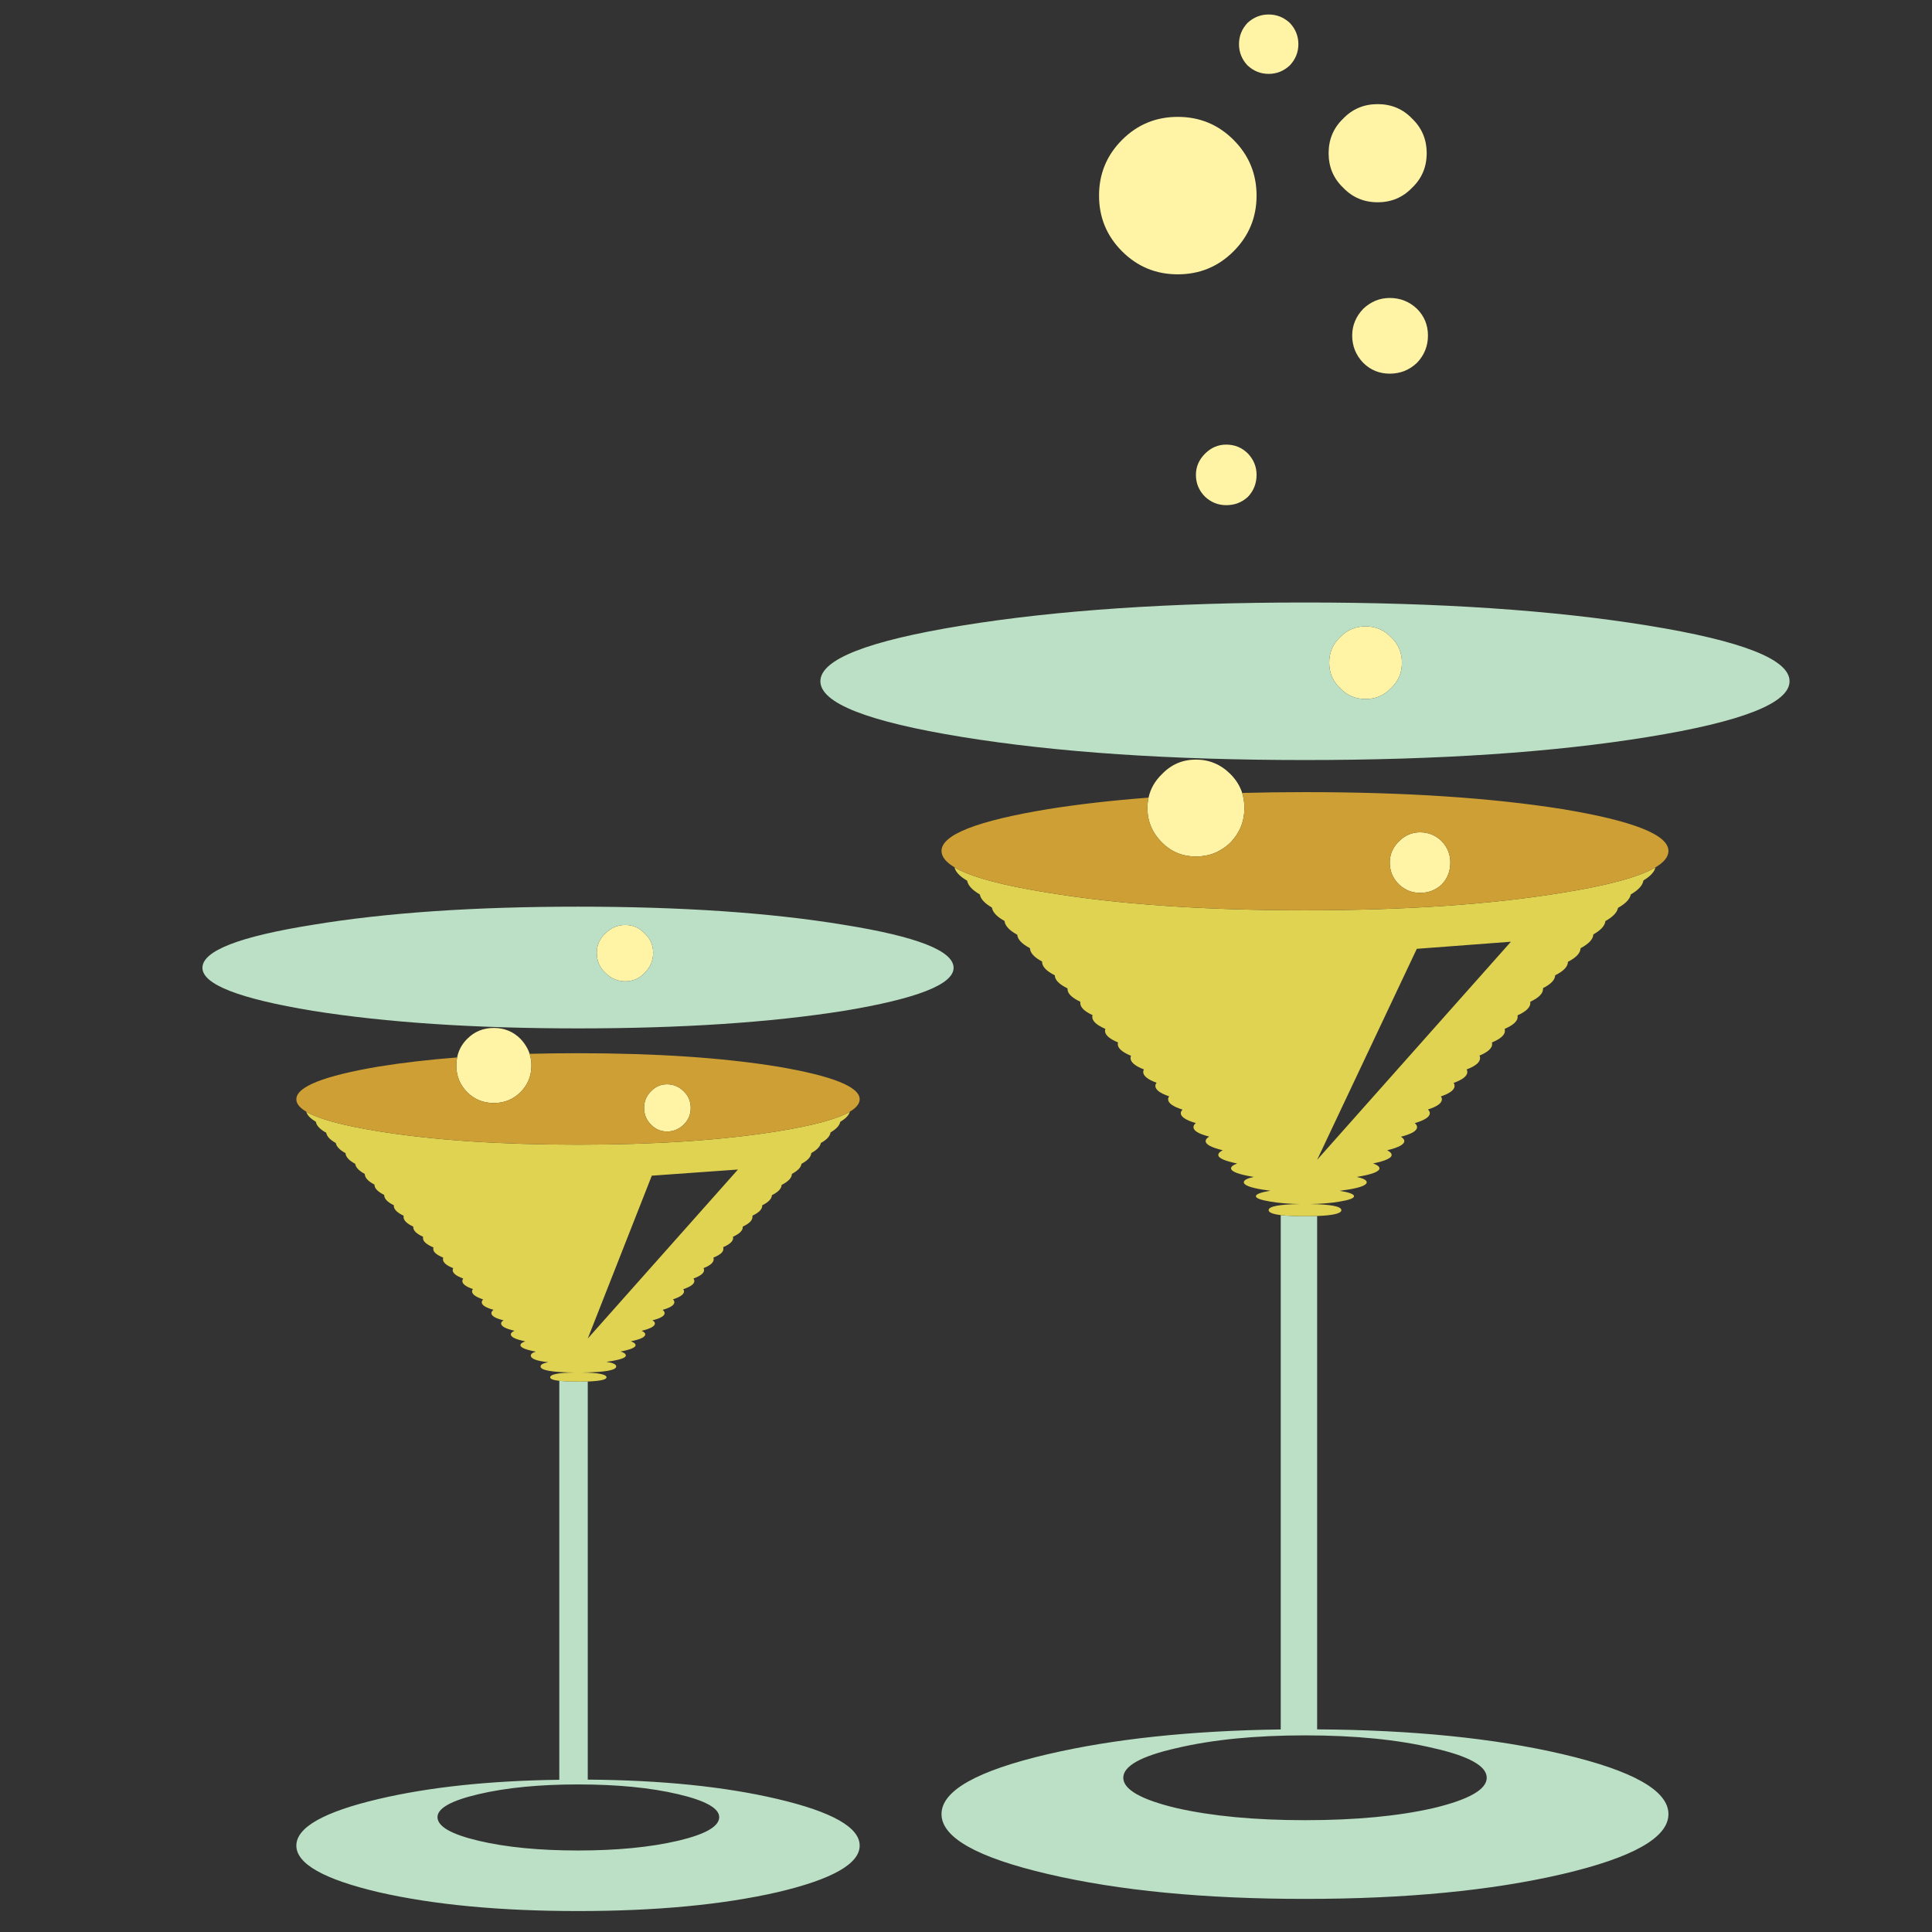 <?xml version="1.0" encoding="utf-8"?>
<!-- Generator: Adobe Illustrator 16.0.0, SVG Export Plug-In . SVG Version: 6.00 Build 0)  -->
<!DOCTYPE svg PUBLIC "-//W3C//DTD SVG 1.1//EN" "http://www.w3.org/Graphics/SVG/1.1/DTD/svg11.dtd">
<svg version="1.1" id="Layer_1" xmlns="http://www.w3.org/2000/svg" xmlns:xlink="http://www.w3.org/1999/xlink" x="0px" y="0px"
	 width="300px" height="300px" viewBox="0 0 300 300" enable-background="new 0 0 300 300" xml:space="preserve">
<rect x="0" y="0" width="300" height="300" fill="#333333" stroke="none"/>
<g>
	<path fill-rule="evenodd" clip-rule="evenodd" fill="#FFF3A5" d="M93.995,144.953c0.875-0.883,1.907-1.324,3.096-1.324
		c1.189,0,2.195,0.441,3.016,1.324c0.875,0.807,1.312,1.807,1.312,3.005c0,1.189-0.437,2.221-1.312,3.096
		c-0.821,0.882-1.827,1.325-3.016,1.325c-1.189,0-2.221-0.443-3.096-1.325c-0.882-0.813-1.324-1.846-1.324-3.096
		C92.671,146.76,93.113,145.76,93.995,144.953z M76.682,159.618c1.627,0,3.005,0.563,4.134,1.692
		c0.675,0.714,1.15,1.489,1.426,2.325c0.184,0.575,0.277,1.183,0.277,1.818c0,1.627-0.568,3.008-1.703,4.145
		c-1.129,1.119-2.506,1.68-4.134,1.68c-1.634,0-3.012-0.561-4.132-1.68c-1.128-1.137-1.692-2.518-1.692-4.145
		c0-0.438,0.042-0.855,0.126-1.255c0.215-1.098,0.737-2.061,1.566-2.889C73.67,160.182,75.048,159.618,76.682,159.618z
		 M103.583,168.367c1.006,0,1.885,0.379,2.636,1.139c0.69,0.684,1.036,1.527,1.036,2.532c0,0.998-0.346,1.846-1.036,2.544
		c-0.751,0.744-1.63,1.117-2.636,1.117c-0.998,0-1.845-0.373-2.544-1.117c-0.683-0.698-1.024-1.546-1.024-2.544
		c0-1.005,0.342-1.849,1.024-2.532C101.738,168.746,102.586,168.367,103.583,168.367z M193.703,10.148
		c-0.876-0.943-1.313-2.041-1.313-3.292s0.437-2.348,1.313-3.292c0.944-0.875,2.041-1.313,3.291-1.313
		c1.251,0,2.351,0.438,3.293,1.313c0.883,0.943,1.324,2.041,1.324,3.292s-0.441,2.349-1.324,3.292
		c-0.942,0.882-2.042,1.324-3.293,1.324C195.744,11.472,194.647,11.031,193.703,10.148z M191.539,21.716
		c2.387,2.387,3.58,5.273,3.58,8.658c0,3.383-1.193,6.269-3.58,8.656c-2.379,2.378-5.264,3.568-8.656,3.568
		c-3.385,0-6.266-1.189-8.645-3.568c-2.388-2.387-3.58-5.272-3.58-8.656c0-3.385,1.192-6.271,3.58-8.658
		c2.379-2.378,5.26-3.568,8.645-3.568C186.275,18.148,189.16,19.338,191.539,21.716z M219.281,18.425
		c1.504,1.443,2.255,3.231,2.255,5.364c0,2.134-0.751,3.917-2.255,5.353c-1.443,1.512-3.228,2.267-5.354,2.267
		c-2.133,0-3.921-0.755-5.363-2.267c-1.505-1.436-2.257-3.219-2.257-5.353c0-2.133,0.752-3.921,2.257-5.364
		c1.442-1.504,3.23-2.256,5.363-2.256C216.054,16.169,217.838,16.92,219.281,18.425z M209.968,52.106
		c0-1.565,0.568-2.947,1.703-4.145c1.189-1.128,2.567-1.692,4.132-1.692c1.636,0,3.048,0.564,4.236,1.692
		c1.128,1.136,1.693,2.517,1.693,4.145c0,1.626-0.565,3.034-1.693,4.224c-1.188,1.128-2.601,1.692-4.236,1.692
		c-1.627,0-3.003-0.564-4.132-1.692C210.536,55.141,209.968,53.732,209.968,52.106z M193.795,77.131
		c-0.936,0.875-2.064,1.311-3.385,1.311c-1.259,0-2.354-0.437-3.292-1.311c-0.943-0.945-1.416-2.077-1.416-3.396
		c0-1.251,0.473-2.348,1.416-3.292c0.938-0.937,2.033-1.405,3.292-1.405c1.32,0,2.449,0.468,3.385,1.405
		c0.882,0.943,1.324,2.04,1.324,3.292C195.119,75.055,194.677,76.187,193.795,77.131z M208.092,98.944
		c1.066-1.121,2.383-1.681,3.948-1.681c1.564,0,2.886,0.56,3.959,1.681c1.129,1.067,1.692,2.387,1.692,3.96
		c0,1.565-0.563,2.882-1.692,3.948c-1.073,1.128-2.395,1.692-3.959,1.692c-1.565,0-2.882-0.564-3.948-1.692
		c-1.128-1.066-1.692-2.382-1.692-3.948C206.399,101.331,206.964,100.011,208.092,98.944z M180.432,120.205
		c1.442-1.504,3.198-2.256,5.271-2.256s3.861,0.752,5.365,2.256c0.859,0.859,1.465,1.835,1.818,2.923
		c0.229,0.73,0.346,1.512,0.346,2.349c0,2.064-0.723,3.85-2.164,5.354c-1.504,1.441-3.293,2.164-5.365,2.164
		s-3.828-0.722-5.271-2.164c-1.506-1.503-2.257-3.29-2.257-5.354c0-0.566,0.057-1.108,0.173-1.623
		C178.646,122.473,179.341,121.256,180.432,120.205z M225.208,133.936c0,1.321-0.438,2.449-1.312,3.385
		c-0.945,0.883-2.072,1.325-3.386,1.325c-1.259,0-2.354-0.442-3.291-1.325c-0.944-0.936-1.417-2.064-1.417-3.385
		c0-1.25,0.473-2.347,1.417-3.291c0.937-0.937,2.032-1.405,3.291-1.405c1.313,0,2.44,0.468,3.386,1.405
		C224.771,131.589,225.208,132.687,225.208,133.936z"/>
	<path fill-rule="evenodd" clip-rule="evenodd" fill="#BCE0C5" d="M93.995,144.953c-0.882,0.807-1.324,1.807-1.324,3.005
		c0,1.25,0.441,2.282,1.324,3.096c0.875,0.882,1.907,1.325,3.096,1.325c1.189,0,2.195-0.443,3.016-1.325
		c0.875-0.875,1.312-1.907,1.312-3.096c0-1.198-0.437-2.198-1.312-3.005c-0.821-0.883-1.827-1.324-3.016-1.324
		C95.902,143.629,94.87,144.07,93.995,144.953z M127.389,105.782c0-3.384,7.336-6.266,22.01-8.646
		c14.672-2.385,32.418-3.58,53.236-3.58c20.819,0,38.57,1.194,53.249,3.58c14.665,2.38,21.998,5.261,21.998,8.646
		c0,3.392-7.333,6.277-21.998,8.656c-14.679,2.387-32.43,3.58-53.249,3.58c-20.818,0-38.564-1.193-53.236-3.58
		C134.725,112.059,127.389,109.173,127.389,105.782z M131.049,143.607c11.349,1.818,17.024,4.044,17.024,6.676
		c0,2.57-5.675,4.796-17.024,6.676c-11.413,1.819-25.175,2.729-41.291,2.729c-16.053,0-29.786-0.909-41.197-2.729
		c-11.419-1.88-17.128-4.105-17.128-6.676c0-2.632,5.709-4.858,17.128-6.676c11.342-1.881,25.075-2.82,41.197-2.82
		C105.875,140.787,119.637,141.726,131.049,143.607z M111.676,282.163c0-1.381-2.134-2.571-6.4-3.567
		c-4.267-1.005-9.439-1.51-15.517-1.51c-6.023,0-11.169,0.505-15.436,1.51c-4.26,0.996-6.39,2.187-6.39,3.567
		c0,1.443,2.13,2.668,6.39,3.672c4.266,1.006,9.412,1.508,15.436,1.508c6.016,0,11.189-0.502,15.517-1.508
		C109.542,284.831,111.676,283.606,111.676,282.163z M202.635,282.637c7.835,0,14.485-0.628,19.949-1.878
		c5.517-1.319,8.275-2.89,8.275-4.709c0-1.825-2.759-3.36-8.275-4.603c-5.526-1.32-12.175-1.98-19.949-1.98
		c-7.712,0-14.361,0.66-19.948,1.98c-5.51,1.242-8.264,2.777-8.264,4.603c0,1.819,2.754,3.39,8.264,4.709
		C188.212,282.009,194.862,282.637,202.635,282.637z M202.635,188.845c0.69,0,1.32-0.009,1.889-0.023v79.713
		c14.802,0.092,27.499,1.374,38.09,3.845c10.974,2.571,16.46,5.676,16.46,9.312c0,3.639-5.486,6.742-16.46,9.313
		c-11.036,2.569-24.361,3.855-39.979,3.855c-15.608,0-28.903-1.286-39.886-3.855c-11.034-2.571-16.552-5.675-16.552-9.313
		c0-3.636,5.518-6.74,16.552-9.312c10.138-2.363,22.179-3.64,36.123-3.833v-79.862C199.792,188.79,201.047,188.845,202.635,188.845z
		 M208.092,98.944c-1.128,1.067-1.692,2.387-1.692,3.96c0,1.565,0.564,2.882,1.692,3.948c1.066,1.128,2.383,1.692,3.948,1.692
		c1.564,0,2.886-0.564,3.959-1.692c1.129-1.066,1.692-2.382,1.692-3.948c0-1.573-0.563-2.893-1.692-3.96
		c-1.073-1.121-2.395-1.681-3.959-1.681C210.475,97.263,209.158,97.823,208.092,98.944z M86.847,214.41
		c0.699,0.077,1.669,0.115,2.912,0.115c0.553,0,1.055-0.004,1.508-0.011v61.824c11.457,0.084,21.272,1.086,29.445,3.005
		c8.518,2.002,12.777,4.416,12.777,7.24c0,2.823-4.259,5.236-12.777,7.239c-8.533,1.949-18.851,2.925-30.953,2.925
		c-12.102,0-22.419-0.976-30.953-2.925c-8.526-2.003-12.789-4.416-12.789-7.239c0-2.824,4.263-5.238,12.789-7.24
		c7.835-1.842,17.182-2.836,28.041-2.981V214.41z"/>
	<path fill-rule="evenodd" clip-rule="evenodd" fill="#E1D352" d="M148.212,134.674c2.509,1.489,7.355,2.805,14.537,3.948
		c11.044,1.819,24.339,2.729,39.886,2.729c15.617,0,28.942-0.91,39.979-2.729c7.129-1.143,11.945-2.456,14.445-3.938
		c-0.168,0.708-0.791,1.383-1.865,2.027c-0.113,0.759-0.771,1.484-1.967,2.176c-0.132,0.721-0.791,1.416-1.98,2.083
		c-0.139,0.713-0.791,1.396-1.957,2.049c-0.084,0.729-0.71,1.419-1.876,2.072c-0.039,0.75-0.698,1.465-1.98,2.141
		c-0.022,0.752-0.679,1.458-1.968,2.117c0,0.737-0.66,1.435-1.981,2.095c-0.014,0.699-0.644,1.361-1.886,1.992
		c0,0.045,0,0.092,0,0.138c0,0.698-0.661,1.358-1.98,1.979c0.009,0.062,0.011,0.123,0.011,0.185c0,0.69-0.666,1.335-2.002,1.934
		c0.023,0.069,0.033,0.146,0.033,0.229c0,0.661-0.674,1.282-2.025,1.866c0.03,0.093,0.046,0.191,0.046,0.3
		c0,0.643-0.671,1.245-2.013,1.805c0.021,0.086,0.033,0.169,0.033,0.255c0,0.637-0.656,1.232-1.968,1.784
		c0.061,0.123,0.091,0.248,0.091,0.379c0,0.653-0.693,1.244-2.082,1.771c0.069,0.133,0.103,0.263,0.103,0.393
		c0,0.614-0.709,1.183-2.129,1.704c0.1,0.145,0.149,0.3,0.149,0.461c0,0.606-0.709,1.15-2.13,1.634
		c0.108,0.139,0.162,0.284,0.162,0.438c0,0.599-0.723,1.129-2.164,1.589c0.191,0.185,0.288,0.376,0.288,0.576
		c0,0.566-0.78,1.082-2.338,1.542c0.239,0.19,0.356,0.398,0.356,0.621c0,0.568-0.836,1.066-2.508,1.496
		c0.353,0.208,0.528,0.431,0.528,0.669c0,0.529-0.886,1.004-2.659,1.428c0.461,0.229,0.691,0.475,0.691,0.734
		c0,0.477-0.959,0.914-2.879,1.314c0.66,0.236,0.991,0.49,0.991,0.758c0,0.5-1.128,0.937-3.385,1.313
		c-0.047,0.008-0.092,0.015-0.138,0.022c1.027,0.224,1.542,0.499,1.542,0.829c0,0.438-0.94,0.813-2.82,1.128
		c-0.437,0.068-0.894,0.135-1.369,0.195c1.479,0.246,2.221,0.526,2.221,0.841c0,0.315-0.751,0.595-2.255,0.84
		c-1.266,0.223-2.794,0.349-4.582,0.381c3.246,0.045,4.869,0.359,4.869,0.943c0,0.516-1.254,0.817-3.764,0.909
		c-0.568,0.015-1.198,0.023-1.889,0.023c-1.588,0-2.843-0.055-3.763-0.161c-1.251-0.154-1.878-0.411-1.878-0.771
		c0-0.584,1.627-0.898,4.881-0.943c-1.749-0.032-3.28-0.158-4.593-0.381c-1.511-0.245-2.268-0.524-2.268-0.84
		c0-0.314,0.753-0.599,2.257-0.853c-0.46-0.053-0.898-0.115-1.313-0.184c-1.88-0.315-2.818-0.69-2.818-1.128
		c0-0.33,0.518-0.605,1.553-0.829c-0.045-0.008-0.097-0.015-0.149-0.022c-2.257-0.377-3.384-0.813-3.384-1.313
		c0-0.268,0.318-0.518,0.955-0.747c-1.956-0.398-2.936-0.84-2.936-1.325c0-0.26,0.23-0.505,0.69-0.734
		c-1.772-0.424-2.658-0.898-2.658-1.428c0-0.245,0.188-0.477,0.563-0.691c-1.635-0.414-2.452-0.905-2.452-1.474
		c0-0.223,0.123-0.431,0.369-0.621c-1.558-0.46-2.337-0.976-2.337-1.542c0-0.192,0.092-0.377,0.275-0.552
		c-1.494-0.47-2.244-1.006-2.244-1.613c0-0.153,0.053-0.303,0.162-0.449c-1.428-0.483-2.142-1.024-2.142-1.622
		c0-0.17,0.066-0.33,0.196-0.483c-1.389-0.514-2.084-1.074-2.084-1.682c0-0.13,0.038-0.26,0.114-0.393
		c-1.388-0.535-2.083-1.126-2.083-1.771c0-0.114,0.028-0.229,0.081-0.345c-1.374-0.561-2.061-1.167-2.061-1.818
		c0-0.086,0.015-0.169,0.046-0.255c-1.351-0.56-2.026-1.162-2.026-1.805c0-0.108,0.021-0.207,0.058-0.3
		c-1.357-0.584-2.037-1.205-2.037-1.866c0-0.091,0.016-0.184,0.046-0.275c-1.273-0.584-1.91-1.213-1.91-1.888
		c0-0.062,0.004-0.123,0.011-0.185c-1.328-0.621-1.99-1.281-1.99-1.979c0-0.03,0.003-0.062,0.01-0.093
		c-1.311-0.637-1.975-1.315-1.991-2.037c-1.311-0.66-1.968-1.358-1.968-2.095c0-0.023,0-0.039,0-0.045
		c-1.228-0.645-1.856-1.336-1.888-2.072c-1.251-0.662-1.907-1.355-1.969-2.084c-1.234-0.676-1.896-1.389-1.979-2.141
		c-1.189-0.66-1.842-1.355-1.957-2.084c-1.128-0.652-1.753-1.331-1.877-2.037c-1.173-0.675-1.829-1.385-1.968-2.131
		C149.044,136.098,148.388,135.402,148.212,134.674z M55.157,180.718c-0.967-0.521-1.469-1.074-1.508-1.658
		c-0.906-0.499-1.408-1.024-1.508-1.576c-0.898-0.499-1.393-1.029-1.485-1.59c-0.981-0.543-1.52-1.116-1.611-1.714
		c-0.852-0.499-1.347-1.018-1.485-1.554c1.934,1.136,5.683,2.151,11.246,3.049c8.595,1.382,18.912,2.072,30.953,2.072
		s22.358-0.69,30.953-2.072c5.563-0.897,9.313-1.913,11.247-3.049c-0.139,0.545-0.633,1.066-1.485,1.565
		c-0.1,0.567-0.603,1.116-1.508,1.646c-0.077,0.585-0.579,1.132-1.508,1.646c-0.093,0.545-0.587,1.066-1.485,1.565
		c-0.039,0.59-0.544,1.147-1.52,1.669c-0.068,0.545-0.563,1.066-1.484,1.564c-0.016,0.607-0.548,1.179-1.601,1.716
		c-0.022,0.568-0.526,1.097-1.507,1.588c-0.023,0.561-0.526,1.088-1.509,1.577c0,0.032,0,0.059,0,0.082
		c0,0.537-0.507,1.047-1.52,1.531c0.008,0.053,0.012,0.11,0.012,0.172c0,0.545-0.503,1.051-1.509,1.519c0,0.023,0,0.05,0,0.081
		c0,0.539-0.506,1.036-1.519,1.496c0.015,0.062,0.023,0.127,0.023,0.194c0,0.501-0.518,0.977-1.554,1.429
		c0.03,0.085,0.046,0.173,0.046,0.266c0,0.484-0.518,0.933-1.554,1.347c0.03,0.085,0.045,0.17,0.045,0.254
		c0,0.505-0.525,0.966-1.577,1.38c0.054,0.107,0.081,0.212,0.081,0.312c0,0.469-0.549,0.901-1.646,1.3
		c0.092,0.123,0.139,0.25,0.139,0.382c0,0.468-0.576,0.893-1.727,1.276c0.083,0.115,0.126,0.228,0.126,0.333
		c0,0.455-0.572,0.867-1.715,1.245c0.138,0.144,0.207,0.294,0.207,0.447c0,0.445-0.606,0.841-1.819,1.188
		c0.208,0.16,0.311,0.329,0.311,0.505c0,0.431-0.63,0.803-1.888,1.118c0.253,0.152,0.38,0.313,0.38,0.481
		c0,0.438-0.691,0.817-2.072,1.141c0.383,0.177,0.575,0.361,0.575,0.553c0,0.422-0.748,0.782-2.245,1.081
		c0.492,0.177,0.737,0.38,0.737,0.61c0,0.353-0.775,0.679-2.325,0.979c0.545,0.169,0.817,0.377,0.817,0.622
		c0,0.314-0.721,0.599-2.164,0.852c-0.276,0.046-0.564,0.088-0.863,0.126c1.021,0.154,1.531,0.392,1.531,0.715
		c0,0.598-1.799,0.913-5.398,0.942c2.594,0.032,3.891,0.281,3.891,0.75c0,0.359-0.971,0.574-2.912,0.645
		c-0.453,0.007-0.956,0.011-1.508,0.011c-1.243,0-2.213-0.038-2.912-0.115c-0.944-0.107-1.416-0.287-1.416-0.54
		c0-0.469,1.27-0.718,3.81-0.75c-3.537-0.029-5.306-0.345-5.306-0.942c0-0.284,0.399-0.503,1.197-0.656
		c-1.803-0.192-2.706-0.537-2.706-1.036c0-0.245,0.257-0.449,0.771-0.609c-1.588-0.3-2.382-0.631-2.382-0.991
		c0-0.23,0.249-0.434,0.747-0.61c-1.496-0.299-2.245-0.659-2.245-1.081c0-0.191,0.192-0.376,0.576-0.553
		c-1.39-0.323-2.084-0.702-2.084-1.141c0-0.168,0.127-0.329,0.38-0.481c-1.258-0.315-1.888-0.688-1.888-1.118
		c0-0.185,0.112-0.356,0.334-0.518c-1.22-0.338-1.831-0.729-1.831-1.175c0-0.153,0.073-0.299,0.219-0.437
		c-1.151-0.385-1.727-0.801-1.727-1.256c0-0.123,0.046-0.241,0.138-0.355c-1.097-0.377-1.646-0.796-1.646-1.254
		c0-0.132,0.046-0.259,0.139-0.382c-1.09-0.398-1.635-0.831-1.635-1.3c0-0.1,0.027-0.204,0.081-0.312
		c-1.059-0.414-1.589-0.875-1.589-1.38c0-0.084,0.016-0.169,0.046-0.254c-1.036-0.414-1.554-0.862-1.554-1.347
		c0-0.084,0.011-0.162,0.035-0.23c-1.09-0.46-1.635-0.948-1.635-1.464c0-0.067,0.008-0.133,0.023-0.194
		c-1.021-0.46-1.531-0.957-1.531-1.496c0-0.031,0.003-0.058,0.011-0.081c-1.013-0.468-1.52-0.974-1.52-1.519
		c0-0.062,0.008-0.119,0.023-0.172c-1.021-0.484-1.531-0.994-1.531-1.531c0-0.023,0.004-0.054,0.012-0.093
		c-1.005-0.491-1.508-1.021-1.508-1.588v-0.022c-1.006-0.501-1.508-1.025-1.508-1.578c0-0.009,0-0.016,0-0.023
		c-0.998-0.522-1.501-1.074-1.508-1.658C55.721,181.784,55.226,181.263,55.157,180.718z M204.523,180.097l30.09-33.866L220,147.333
		L204.523,180.097z M114.588,181.604l-13.376,0.954l-9.944,25.29L114.588,181.604z"/>
	<path fill-rule="evenodd" clip-rule="evenodd" fill="#CE9F34" d="M146.197,132.131c0-2.51,5.518-4.674,16.552-6.493
		c4.768-0.76,9.965-1.353,15.599-1.784c-0.116,0.515-0.173,1.056-0.173,1.623c0,2.064,0.751,3.85,2.257,5.354
		c1.442,1.441,3.198,2.164,5.271,2.164s3.861-0.722,5.365-2.164c1.441-1.503,2.164-3.29,2.164-5.354
		c0-0.836-0.116-1.618-0.346-2.349c3.139-0.083,6.388-0.126,9.749-0.126c15.617,0,28.942,0.879,39.979,2.636
		c10.974,1.819,16.46,3.983,16.46,6.493c0,0.905-0.67,1.756-2.015,2.553c-2.5,1.482-7.316,2.794-14.445,3.938
		c-11.036,1.819-24.361,2.729-39.979,2.729c-15.547,0-28.842-0.91-39.886-2.729c-7.182-1.143-12.028-2.458-14.537-3.948
		C146.869,133.876,146.197,133.028,146.197,132.131z M70.858,165.454c0,1.627,0.564,3.008,1.692,4.145
		c1.12,1.119,2.498,1.68,4.132,1.68c1.627,0,3.005-0.561,4.134-1.68c1.135-1.137,1.703-2.518,1.703-4.145
		c0-0.636-0.093-1.243-0.277-1.818c2.425-0.063,4.931-0.093,7.517-0.093c12.102,0,22.42,0.69,30.953,2.072
		c8.518,1.443,12.777,3.135,12.777,5.076c0,0.009,0,0.016,0,0.022c-0.008,0.669-0.519,1.307-1.531,1.912
		c-1.934,1.136-5.683,2.151-11.247,3.049c-8.595,1.382-18.913,2.072-30.953,2.072s-22.358-0.69-30.953-2.072
		c-5.563-0.897-9.313-1.913-11.246-3.049c-0.875-0.522-1.377-1.063-1.508-1.623c0-0.016-0.004-0.036-0.012-0.059
		c-0.015-0.083-0.023-0.167-0.023-0.253c0-1.941,4.263-3.633,12.789-5.076c3.722-0.599,7.781-1.07,12.178-1.416
		C70.9,164.599,70.858,165.017,70.858,165.454z M225.208,133.936c0-1.25-0.438-2.347-1.312-3.291
		c-0.945-0.937-2.072-1.405-3.386-1.405c-1.259,0-2.354,0.468-3.291,1.405c-0.944,0.944-1.417,2.041-1.417,3.291
		c0,1.321,0.473,2.449,1.417,3.385c0.937,0.883,2.032,1.325,3.291,1.325c1.313,0,2.44-0.442,3.386-1.325
		C224.771,136.385,225.208,135.257,225.208,133.936z M103.583,168.367c-0.998,0-1.845,0.379-2.544,1.139
		c-0.683,0.684-1.024,1.527-1.024,2.532c0,0.998,0.342,1.846,1.024,2.544c0.699,0.744,1.546,1.117,2.544,1.117
		c1.006,0,1.885-0.373,2.636-1.117c0.69-0.698,1.036-1.546,1.036-2.544c0-1.005-0.346-1.849-1.036-2.532
		C105.468,168.746,104.589,168.367,103.583,168.367z"/>
</g>
</svg>
